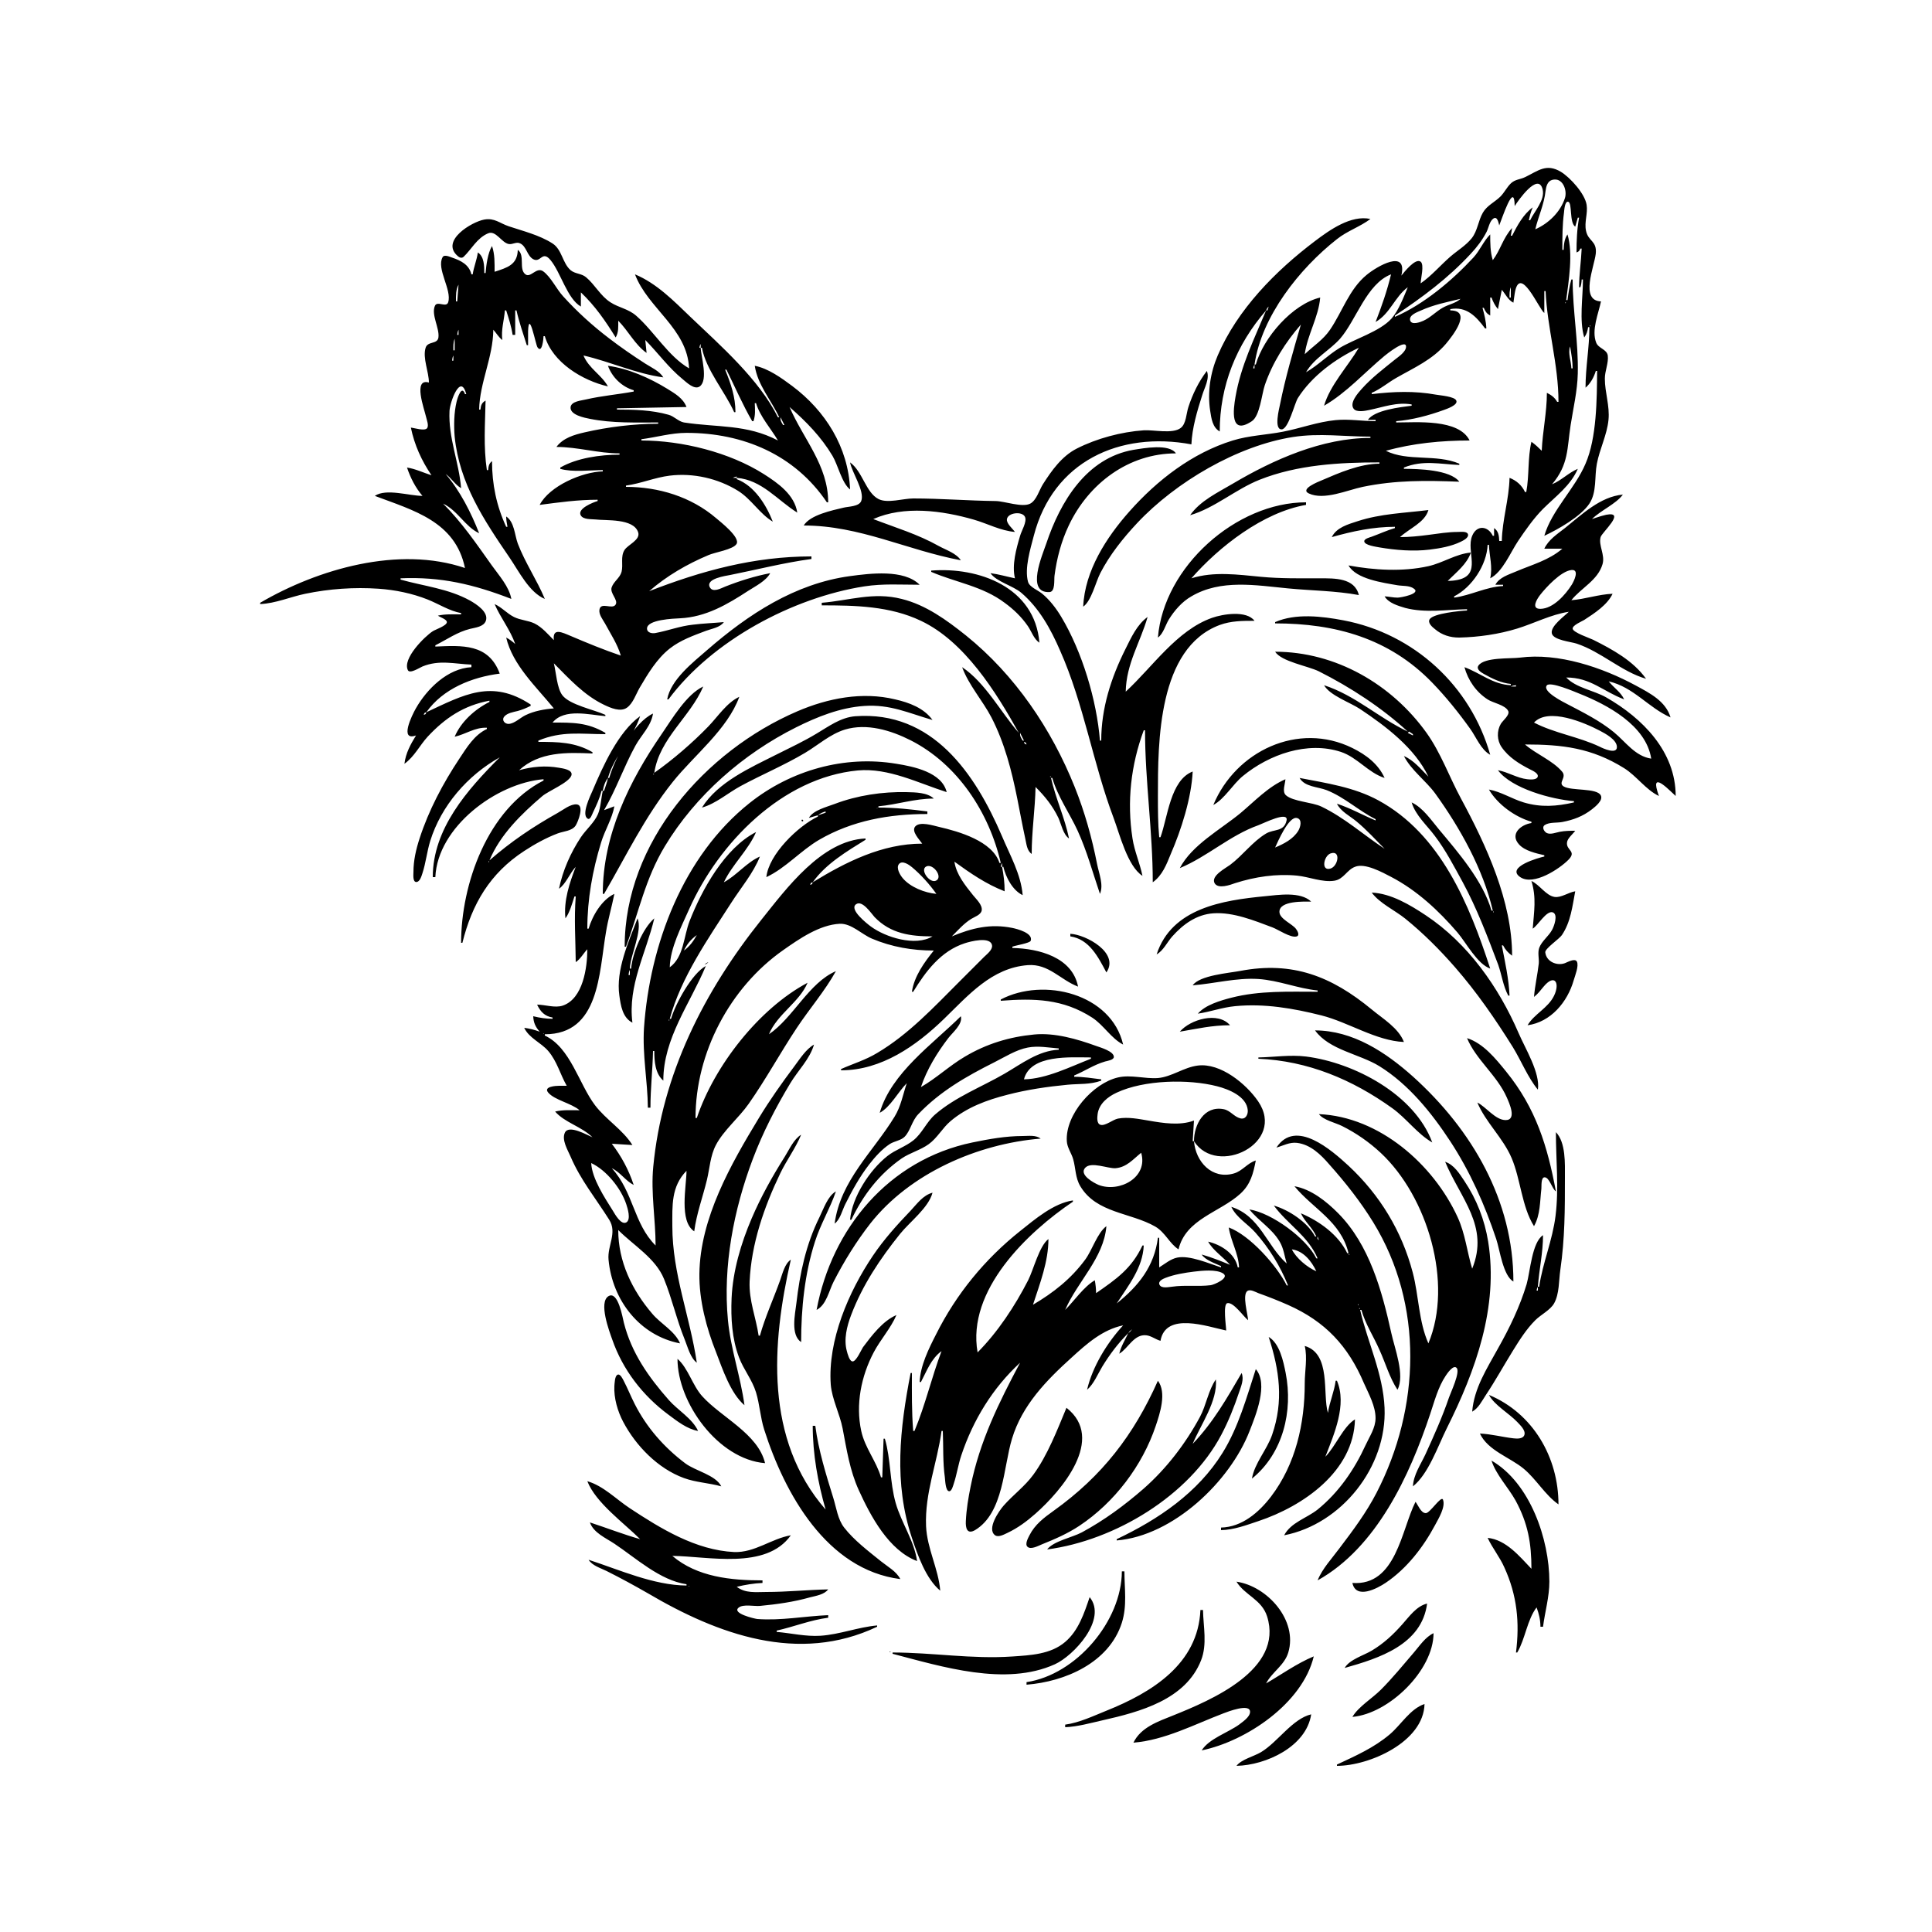 <?xml version="1.0" encoding="UTF-8"?>
<svg xmlns="http://www.w3.org/2000/svg" xmlns:xlink="http://www.w3.org/1999/xlink" width="1500pt" height="1500pt" viewBox="0 0 1500 1500" version="1.1">
<g id="surface1">
<path style=" stroke:none;fill-rule:nonzero;fill:rgb(0%,0%,0%);fill-opacity:1;" d="M 1103 220 C 1103 216.551 1106 205.52 1102.973 203.16 C 1098.848 200.102 1090 211.547 1088 214 C 1093 192.82 1069 206.801 1061 213.465 C 1047.469 224.613 1042.176 242 1032.641 256 C 1027.387 263.773 1019.672 268.621 1013 275 C 1015 260 1023.762 246.16 1025 231 C 1003.363 236.141 981 262.055 975 283 L 974 283 C 979.535 245.383 1009 208.469 1038 185.664 C 1046 179.262 1055.992 176.059 1064 170 C 1048.898 166.727 1032.281 178.602 1021 187.129 C 990.387 210.273 960.73 240.207 945.426 276 C 939.711 289.367 937.336 304.562 939.59 319 C 940.516 325 941.395 331.816 947 335 C 947 299.566 959.871 267.559 983 241 C 973.691 263.359 963.449 283.812 959.25 308 C 957.5 318.086 954.762 338.441 971.855 327.062 C 978.184 323 979.598 306.035 982 299 C 987.941 281.637 997.992 265.785 1010 252 C 1004 272.629 998 293 993.801 314 C 993.172 317.152 988.914 333.363 995 333.363 C 1000.387 333.363 1004.988 313.285 1007.695 309 C 1018.484 292 1036.832 278.492 1055 270 C 1046.52 284.375 1032.656 299 1028 315 C 1045.348 305.02 1059.633 289 1075 276.25 C 1076.418 275.078 1091.762 262.785 1091.652 269.191 C 1091.586 273.207 1085.746 277 1083 279.195 C 1074 286.469 1064.887 293.348 1057.176 302 C 1054.387 305.125 1047.477 312.785 1051 317.398 C 1053.289 320.328 1059.961 319 1063 318.336 C 1074.227 316.035 1084.414 312 1096 314 L 1096 315 C 1087.203 316.137 1067.262 318.316 1062 326 L 1068 326 L 1068 327 C 1057.66 327 1047.395 325.164 1037 326.172 C 1023 327.52 1009.711 332.551 996 335.195 C 983 337.695 969.648 338.109 957 342.027 C 925.621 351.738 898.48 372.734 876.949 397 C 859 417.168 842.191 443.223 841 471 C 847.309 466.684 850.668 452 854.258 445 C 861.656 430.664 872 417.738 883 406 C 912.723 374.344 960.699 346 1004 339.273 C 1024.418 336.121 1043.605 339 1064 339 L 1064 340 C 1026.523 340 988.699 356.816 957 375.602 C 945.379 382.488 931.98 388.68 924 400 C 943 394.488 959.395 379.832 978 372.449 C 1007.285 360.832 1039.883 359 1071 359 L 1071 360 C 1055.652 360.129 1039.934 367 1026 373 C 1023.613 374 1008.965 379.719 1016.168 383.105 C 1028 388.707 1046.23 380.441 1058 378.004 C 1083.523 372.719 1107.246 373 1133 374 C 1125.938 364.594 1100.797 364 1090 364 L 1090 363 C 1104.832 357 1117.691 360.344 1133 361 L 1133 360 C 1115 352.305 1092.898 358.48 1076 350 C 1096.93 344.117 1119.344 342 1141 342 C 1132.625 325 1099.641 328 1084 328 L 1084 327 C 1096.344 326.023 1109.387 322.539 1121 318.305 C 1123.191 317.504 1132.234 314.453 1130.652 311 C 1129.316 307.777 1118 307 1115 306.426 C 1097.992 303.352 1082 304 1065 306 L 1065 305 C 1071.715 302.16 1077.637 297.066 1084 293.426 C 1097.727 285.574 1112 279.383 1122.562 267 C 1128.371 260.109 1143 241.059 1126 241 L 1126 240 C 1138.516 237.684 1145.969 245.516 1153 255 L 1154 255 C 1153.766 249.527 1152.48 244.262 1151 239 L 1152 239 C 1153.281 242 1154.277 243.465 1157 245 L 1157 231 L 1158 231 C 1159.211 234.328 1160.727 237.281 1163 240 L 1166 225 C 1168.91 228.434 1170.941 233 1175 235 C 1175.297 232.66 1175.641 230.328 1176 228 C 1179.777 204 1195 240.375 1199 243 L 1199 226 L 1200 226 C 1201.254 254.75 1210 282.766 1210 312 L 1209 312 C 1207 308.527 1204.504 306.75 1201 305 C 1201 320.148 1197.648 335 1197 350 C 1194.438 347.453 1191.953 345.074 1189 343 C 1186 355.461 1187.387 369.199 1185 382 L 1184 382 C 1181.562 376.773 1177.363 373.078 1172 371 C 1171.66 387.445 1166.34 403.609 1166 420 L 1164 420 C 1163.816 416 1163.473 412.379 1160 410 L 1160 416 L 1159 416 C 1155.301 408.262 1146.57 407.332 1143 416.004 C 1138 428.062 1150.812 446.07 1132 450.18 C 1129.336 450.762 1126.715 451 1124 451 C 1130.676 444.324 1138.809 438.133 1142 429 C 1130.441 430.008 1120.27 437.055 1109 439.574 C 1089 444.031 1066.934 442.703 1047 439 C 1052.824 449.621 1074 452.461 1085 454.387 C 1088.945 455.078 1094.285 454.434 1097.703 457 C 1103.523 461 1087.398 464.031 1085 464 C 1081.648 464 1078.355 463.145 1075 463 C 1078 468.176 1085.359 470.312 1091 472 C 1106.684 476.09 1123 473.328 1139 473 L 1139 474 C 1133.652 474.234 1113 476.207 1110 480.738 C 1108.215 483.586 1112 486.805 1114 488.379 C 1119.367 493 1125.988 495.082 1133 495 C 1148 494.656 1163.559 492.445 1178 488 C 1191 484 1204.391 477.012 1218 475 C 1214.555 478.445 1203.578 486.195 1204.832 491.773 C 1206 497 1219.738 498.266 1224 499.672 C 1243.242 506.012 1258.922 521.492 1278 527 C 1268 513 1252 504.277 1237 496.754 C 1234.504 495.504 1221 491 1221 488 C 1221 485.398 1228 482.508 1230 481.305 C 1237.859 476.188 1247.945 469.691 1252 461 C 1241 461.465 1230.77 465.145 1220 466 C 1227.625 456.426 1240.598 450.52 1244.211 438 C 1246.312 430.719 1240.914 423.477 1242.707 417 C 1243.738 413.27 1262.887 396.637 1247 399.672 C 1245.648 400 1244.316 400.328 1243 400.723 C 1240.648 401.422 1238.332 402.242 1236 403 C 1242.777 396.277 1254.672 391.277 1260 384 C 1242.469 385.531 1228 399.59 1215 410 C 1209 414.695 1202.27 419 1199 426 L 1213 426 C 1202.594 435 1189.332 438.441 1177 443.719 C 1171.262 446.176 1164 448.277 1161 454 L 1167 454 L 1167 455 C 1153.953 455.57 1141.898 462.262 1129 464 L 1129 463 C 1142.824 456 1154.32 438.605 1155 423 L 1156 423 C 1156.383 432 1159 440.078 1157 449 C 1166.672 444.059 1172.738 428.801 1178.672 420 C 1184.484 411.371 1190.711 402.473 1198 395.09 C 1207.852 385.324 1219.363 377.062 1225 364 C 1217.82 367.035 1212.234 373 1205 376 C 1218 360.625 1216.598 348.238 1219.438 330 C 1221.535 316.547 1224.656 303.699 1224.984 290 C 1225.57 265.688 1221 241.328 1221 217 L 1220 217 C 1218.496 222.047 1217.707 227.758 1217 233 L 1216 233 C 1217.941 217.633 1221.461 197.086 1217 182 C 1214.559 185.512 1214.184 189.781 1214 194 L 1213 194 C 1213 184.348 1213 174.586 1214.285 165 C 1214.461 163.547 1214.84 156 1217.547 156.633 C 1220.859 157.547 1218.297 172.719 1223 176 L 1225 169 L 1226 169 C 1224.348 178 1224 187 1224 196 C 1226 195.102 1226 195.125 1227 193 L 1228 193 C 1227.566 203.059 1226 213 1226 223 L 1227 223 C 1227.645 221 1227.906 219.203 1228 217 L 1229 217 C 1229 231 1226 248.684 1230 262 C 1231.875 259.484 1232.535 257.098 1233 254 L 1234 254 C 1233.996 269.719 1231 285.238 1231 301 C 1234.91 297.648 1237.449 293 1239 288 L 1240 288 C 1239.82 309.766 1239.734 340 1231 360 C 1222.859 379.301 1204.734 396.125 1199 416 C 1209.742 411 1227.34 401 1234 391 C 1239.902 382.098 1237.844 370 1239.809 360 C 1242 348.5 1247.656 337.73 1248.828 326 C 1249.914 315.145 1246 304.762 1246 294 C 1245.945 288.145 1249 281.746 1248.277 276.043 C 1247.516 271.078 1241 270.574 1239.266 266 C 1235.484 256.324 1241 243.566 1243 234 C 1226.449 233.465 1237.809 207.074 1238.949 197 C 1240 186.715 1233 187.598 1231.344 179 C 1229.969 172.344 1232.895 165.695 1231.852 159.039 C 1230.488 150.34 1219.238 138 1212 133.48 C 1200.523 126.555 1194.273 132.637 1184 137.559 C 1180.277 139.344 1176.363 139.266 1173.184 142.227 C 1169.895 145.293 1168 149.559 1164.816 152.699 C 1160.371 157.027 1154.609 159.484 1151.363 165.004 C 1147.621 171.367 1147.273 179.105 1142.609 185 C 1138 190.73 1131.469 194.531 1126 199.289 C 1118.195 206.078 1111.539 214.055 1103 220 M 1192 178 C 1194.434 167.734 1198.891 158.633 1200 148 C 1200.441 144.746 1201.457 140.754 1205 139.707 C 1213.262 137.324 1216.988 147.801 1215 153.828 C 1211.512 164.602 1202.203 173.598 1192 178 M 1188 171 L 1187 171 C 1187.719 167.527 1188.598 164.262 1190 161 C 1182.711 166.371 1178 175.113 1174 183 L 1173 183 L 1174 177 C 1167 184.602 1164.934 194.152 1159 202 C 1157 195.582 1157 188.664 1157 182 C 1151.801 187.145 1148.996 194.512 1143.91 200 C 1127.441 217.766 1105.438 236.332 1083 246 L 1083 245 C 1104.426 230.82 1124.32 216 1141.91 197 C 1146.629 192 1151 186.219 1154.191 180 C 1155.711 177 1156.469 171.816 1159.359 169.754 C 1162.566 167.465 1163.465 173.043 1164 175 C 1166 170.27 1175.816 139.707 1176 160 C 1178.355 156.211 1194.254 133.203 1197.68 147.02 C 1199.734 155.309 1191.273 164.078 1188 171 M 451 238 L 451 227 C 462.199 237.727 469.945 249 478 262 C 480.387 258.016 480 253.527 480 249 C 487.738 256.758 493 267.684 502 274 L 501 264 C 510.91 274 519 285.434 530 294.383 C 532.871 296.738 539.184 303 543.297 300 C 550 295.105 544.293 276.812 544 270 L 545 270 C 548 287 562.945 304.16 570 320 L 571 320 C 571 308.129 567.465 298 563 287 L 564 287 C 570.484 300.098 576.66 314.375 584 327 L 585 327 C 586.613 322.191 586.199 318 586 313 L 587 313 C 590 323.324 598.535 332.738 604 342 C 579.699 329.219 556.902 332 531 328 C 526.59 327.152 523.414 323.168 519 322 C 506 318.32 492.227 318 479 318 L 479 317 L 533 316 C 530.305 309.062 524 305.559 518 301.812 C 504.281 293.406 488 286.164 472 284 C 475.305 293 482.84 300.305 492 303 L 492 304 C 479.684 306.285 467.285 307.289 455 310.117 C 451.586 311 443.547 311.465 443 316.094 C 442.367 322.176 453.836 324.363 458 325.191 C 475.383 328.652 493.371 328 511 328 L 511 329 C 492.34 329 472.215 331.477 454 335.652 C 445.746 337.543 437.246 340 432 347 C 448.473 347.012 464.613 352 481 352 L 481 353 C 466 353.039 448 355.527 435 363 L 435 364 C 444.348 366.762 458 365 468 365 L 468 366 C 451.973 366.34 426.598 377.363 419 392 C 434.305 390 448.465 388 464 388 L 464 389 C 460.551 390 447.656 395 451 400.297 C 453 403.422 458.875 403 462 403.285 C 470.785 404.363 491.473 402.32 495.395 413.043 C 497.637 419.168 487.527 422.777 484.859 427.039 C 481.602 432.242 484 438.43 482.566 444 C 481.262 448.77 476.48 451.41 474.902 456 C 473.309 460.637 480.191 465.781 477.977 469.395 C 475.434 473.547 466.57 467.043 465.422 473.227 C 464.734 477 468 481 469.691 484 C 473.996 492 479.488 500.277 482 509 C 468.852 504.551 455.77 499.168 443 493.719 C 436.441 491 428.848 487.066 430 497 C 425.434 492.434 420.93 487 415 484.051 C 409.926 481.633 404 481.539 399 479 C 393.566 476.266 389.562 471.48 384 469 C 388.621 479.723 396.203 489 400 500 C 397.734 498 395.703 496.387 393 495 C 398 516.375 416.629 533.527 430 550 C 422.594 550.586 414.707 552 408 555.273 C 404 557.191 399.441 561.805 395 562.031 C 391.93 562.191 389.293 559.145 391.465 556.418 C 393.738 553.566 398.699 552.809 402 552 C 405.504 551 408.773 549.699 412 548 L 412 547 C 381.738 527.043 360.207 539.348 331 553 C 343.91 534.672 366.496 525.73 388 523 C 379.402 499.52 358.562 501.117 338 502 L 338 501 C 347 496.512 354.953 490.727 365 488.238 C 369.168 487.207 375.52 486.668 377.215 482 C 379.582 475.223 369.734 469 365 466.312 C 348.184 457 329.191 455.113 311 450 L 311 449 C 342.32 447.656 367.801 453.676 397 465 C 395.27 455.418 387.387 446.762 381.859 439 C 369.852 422.141 358.715 405.715 344 391 C 355.363 396.375 361.207 409 372 414 C 365.738 398 357.27 381.223 346 368 C 350.469 371.215 353.266 376.262 358 379 C 356.32 358.43 348 340.117 349 319 C 349.344 312.148 357.613 289.266 362 306 L 361 306 C 358.488 298.488 355.23 308.758 354.469 312 C 352.465 320.504 352.281 330.312 353 339 C 356.699 375.383 375.574 403.582 395.66 433 C 402.789 443.438 410.898 460 423 465 C 416.867 450.27 407.73 437 402 422 C 399.543 415.344 399.375 405.18 393 401 C 393 403.73 393.5 406.312 394 409 L 393 409 C 385.484 392.828 382 376 382 358 C 379.527 360 379.277 362 379 365 L 378 365 C 375.293 346.586 376.617 329.516 377 311 C 373.977 312.762 373.387 314.559 373 318 L 372 318 C 372.434 297 382.824 277.41 383 256 C 385.477 258.699 387 261.691 390 264 C 388.969 255.797 391.34 249.07 392 241 L 393 241 C 395 247.301 397 253.402 398 260 L 400 260 L 400 241 L 401 241 C 403 250 406.23 259.25 409 268 L 410 268 L 410 261 C 410 259.668 409.961 258.328 410 257 C 410.707 239.801 416 268 417.301 269.621 C 420.902 275 421.984 262.691 422 261 L 423 261 C 429 281.52 452.367 295.5 472 300 C 467 291 457.277 286.199 453 276 C 473.77 280.805 493.754 290.141 515 293 C 511.969 288.004 505.816 285.41 501 282.309 C 491.453 276.16 482 269.672 473 262.766 C 460.18 253 448 242 437.172 230 C 432 224.387 427.703 215 421.676 210.617 C 416.527 207 412 216 408 213.027 C 402.484 209 407.918 198.18 402 194 C 401.75 205.637 393.746 207.828 384 211 C 384 204.152 384.223 197.562 382 191 C 378.715 196.473 377.52 205.641 377 212 L 376 212 C 375.953 206.508 375.977 199.301 371 196 C 370.215 201.82 367.855 207.215 367 213 L 366 213 C 364.211 205.496 357.867 202.312 351 200.004 C 349.246 199.414 344.934 197.328 343.645 199.645 C 338.617 208.656 351 225 347.969 234.668 C 346.566 239.176 339.496 233.324 337.691 237.406 C 334.609 244.387 341.355 254.68 340.395 262 C 339.66 267.488 332 264.703 330.434 270.059 C 328 278.004 332.996 288.672 333 297 C 320.441 293.383 329.32 317.191 330.883 324 C 331.371 326.145 333 330.242 331.684 332.309 C 329.973 335 321.648 332.211 319 332 C 321.805 345.586 327.258 357.512 335 369 C 328.691 367 322.594 364 316 363 C 318.742 371.105 322.438 378.453 328 385 C 317.781 385 299.766 379.012 291 385 C 320.906 396.281 353.504 404.773 361 441 C 309.535 423.578 247 441.723 202 468 L 202 469 C 213.98 468.484 225.344 463.422 237 461.004 C 255.629 457.141 274.98 455.785 294 457.09 C 306.887 458 319.984 460.684 332 465.449 C 340.484 468.816 348.992 474.395 358 476 L 358 477 C 352.281 477.016 345.469 476.613 340 478 C 341.543 479.156 346.945 480.828 346.945 483.004 C 346.941 485.828 338 488.754 336 490.09 C 329.875 494.02 312.188 511.363 316.695 520.352 C 318.227 523.402 326 518.25 328 517.453 C 341 512.141 352.531 515.422 366 516 L 366 518 C 347.496 519 331.535 534.824 322.871 550 C 319.809 555.371 309.863 575.688 323 571 C 318.703 578.02 315 584.746 314 593 C 321.641 587.574 325.789 578.797 332 572 C 345.785 557.219 360.172 547.734 380 544 L 380 545 C 368.805 550.574 357.875 560.367 353 572 C 361.672 570.035 368.723 564.59 378 565 L 378 566 C 368.211 570.66 362.484 580.234 356.668 589 C 343.934 608.184 332.855 629.039 325.746 651 C 323 659.461 320.996 668.074 321 677 C 321 678.742 320.285 684.793 323.211 684.793 C 326 684.793 327.301 680.07 327.973 678 C 330.613 670 331.48 661.207 334 653 C 342.535 625.535 362.961 602 388 588 C 362.855 613.145 336 643.426 336 681 L 338 681 C 339.699 642.055 385.434 608 422 605 L 422 606 C 378.539 628.184 358 686.469 358 732 L 359 732 C 366.426 702 380.301 678.082 407 660.695 C 415 655.449 423.992 650.473 433 647.066 C 437.605 645.324 443.949 645.305 446.914 641 C 448.781 638.07 453.91 625.238 447.852 624.531 C 443 624 436.934 629 433 631.141 C 413.656 642 396.68 653.43 380 668 C 388.324 648.012 404.77 632 421 618.133 C 425.824 614.039 441.801 607.656 443.652 602 C 445 597.523 436.59 596.539 434 596.086 C 423.516 594.238 413.223 595.129 403 598 C 418.902 583.496 440 584.141 460 585 L 460 584 C 446.504 576.125 433.172 576 418 576 L 418 575 C 436.383 567.355 450.703 570 470 570 L 470 569 C 455.918 560.781 444.578 561 429 561 C 438.195 549.684 457.625 555.023 470 556 L 470 555 C 461.348 551 442.348 547.309 436.602 539.773 C 432.391 534.25 431.77 522 430 515 C 441.938 527 453.504 539.816 469 547.215 C 473.934 549.57 481.715 553.074 486.816 549.398 C 491.531 546 493.719 539 496.605 534 C 503 523.156 509.949 511.426 520 503.52 C 528.285 497 538.266 493.496 548 489.809 C 552.652 488.047 559 487.25 562 483 C 553.992 483.734 545.977 484 538 485 C 527.906 486.051 518.801 489.652 509 491.453 C 506.527 492 502.402 491.414 502.348 488.047 C 502.227 481 523.195 480.273 528 480.039 C 548 479.066 564.547 469.398 581 458.656 C 586.691 455 594.68 451.07 598 445 C 586 447.305 574.262 451 563 455.449 C 559.855 456.695 553.293 460.488 551 455.762 C 547.953 449.18 563.395 447.121 567 446.398 C 587.781 442.234 609 436.824 630 434 L 630 432 C 585.586 432 545 443.043 504 459 C 517.688 447.078 533.355 438.016 550 431 C 554.762 428.828 569.285 426.699 571.863 422.297 C 574.855 417.184 559.359 405.176 556 402.301 C 536.555 385.656 511.277 378 486 378 L 486 377 C 497.52 375.445 508.367 370.715 520 369.285 C 538.172 367.055 557.48 371.438 573 381.066 C 583.332 387.477 589.992 399.121 600 405 C 594.887 392 585.785 377.227 572 372 L 572 371 C 591.535 372.598 603.484 388.297 619 398 C 616.914 384.133 604 375.051 593 368.055 C 566.328 351.16 529.547 342.02 498 342 L 498 341 C 509.664 339.52 521 336.078 533 336.078 C 576.988 336.078 617 353 642 390 L 643 390 C 642.98 361.23 623.766 341 613 316 C 625.883 327.254 637.598 339.215 646.395 354 C 650.59 361.051 653.656 375.242 660 380 C 658.598 347.336 640.93 319 615 299.629 C 606.676 293.434 596.402 286 586 284 C 588.188 298.812 598.824 310.789 605 324 L 604 324 C 589.27 294.422 559.508 268.438 536 246 C 523 233.539 509.887 220.031 493 213 C 503 239.504 533.648 255.004 535 286 C 518.914 276.699 507.969 257.461 494 245.184 C 487.773 239.715 480.602 239 474 234.738 C 466.18 229.754 461.98 221.082 454.984 215.227 C 451.367 212.199 446.586 212.762 443 209.762 C 436.59 204.145 436.414 193.801 428.957 189.004 C 418.812 182.48 405.914 179.355 395 175.688 C 388 173.34 383.945 169.047 376 170.465 C 366.316 172.195 341.824 186.828 355.223 198.664 C 356.594 200 358.527 200.777 360 199.34 C 366 193.645 370.27 184.793 379 181.137 C 385 178.637 389.469 188.516 395 189.457 C 398 190 400.973 187.441 403.895 189 C 408.809 191.289 409.191 198.629 414 201.246 C 419.953 204.395 420.859 194 427.484 202.008 C 435.367 211.566 440.453 232.059 451 238 M 1080 213 C 1077 225.602 1072.668 238 1068 250 C 1079.363 243.434 1082.902 230.453 1093 223 C 1089.863 230.527 1085.781 241.297 1080.336 247.363 C 1071.316 257.406 1051.621 263.145 1040 270.203 C 1030.824 275.777 1023.301 283.699 1014 289 C 1020.395 278 1032 272.332 1040.41 263 C 1053 248.523 1061 220.344 1080 213 M 1103 220 L 1102 221 L 1103 220 M 356 221 L 355 234 L 354 234 C 354 229.492 353.844 225.059 356 221 M 1173 223 L 1173 231 L 1172 231 C 1172 228.164 1171.902 225.613 1173 223 M 1134 232 C 1130 235.598 1124.598 236.301 1120 239 C 1114.746 242 1110.59 246.59 1105 249.094 C 1102.727 250.113 1095.891 252.688 1094.832 248.723 C 1093.738 244.633 1100.332 242.348 1103 241.145 C 1113.199 236.535 1123.238 234.594 1134 232 M 1215.668 234.668 C 1215.723 234.723 1215.777 235.777 1215.332 235.332 C 1215.277 235.277 1215.223 234.223 1215.668 234.668 M 986 236 L 985 237 L 986 236 M 985 238 L 984 241 L 983 241 C 983.684 239.422 983.805 239.223 985 238 M 1126 241 L 1125 242 L 1126 241 M 1011 251 L 1010 252 L 1011 251 M 1234.668 252.668 C 1234.723 252.723 1234.777 253.777 1234.332 253.332 C 1234.277 253.277 1234.223 252.223 1234.668 252.668 M 356 256 L 356 260 L 355 260 C 355.176 258.316 355.316 257.508 356 256 M 353 263 L 353 272 L 352 272 C 352 269 351.785 266 353 263 M 501 263 L 500 264 L 501 263 M 544 267 L 544 270 L 543 270 C 543.25 268.547 543.316 268.246 544 267 M 1056 269 L 1055 270 L 1056 269 M 1219 269 C 1220 274.621 1220.953 280.273 1221 286 L 1220 286 C 1219.891 280.645 1217.199 274.023 1219 269 M 453 275 L 452 276 L 453 275 M 352 276 L 352 280 L 351 280 C 351.176 278.316 351.316 277.508 352 276 M 974 283 L 974 286 L 973 286 C 973.25 284.551 973.316 284.246 974 283 M 563 286 L 562 287 L 563 286 M 937 288 C 930.566 296.43 925.949 306 922.672 316 C 921 321 921 329 916.723 332.258 C 910.461 337.125 895.586 333.57 888 334.09 C 870.629 335.277 851.535 340.371 836 348.273 C 824.438 354.156 816.504 365.293 809.695 376 C 806.871 380.445 804.773 388.387 799.895 391 C 793.633 394.258 780 389.09 773 389.004 C 751.652 388.75 730.242 387 709 387 C 701.238 387 689 391.055 682 387.426 C 672.195 382.336 669.664 366 660 359 C 661.328 366.723 671.578 381.324 668.648 389 C 666.902 393.34 658.918 393.188 655 394.129 C 646 396.277 629 399.773 624 408 C 667.59 408 704 427.113 746 435 C 742.527 429.59 734.508 427 729 424 C 712.574 414.758 695.371 409.699 678 403 C 702 392.355 731.535 396.418 756 403.426 C 766.652 406.48 776.82 412.086 788 413 C 786.195 410.426 781.316 406.516 781.77 403.109 C 782.461 398 793.609 396.688 795.785 401.277 C 797.555 405.008 793 412.281 792 416 C 789 426.133 785.508 438.539 788 449 C 781.652 447.691 775.441 445.832 769 445 C 773.508 451.605 786.516 454.75 793 460.301 C 806.918 472.211 815.84 488.477 823 505 C 841.539 546.656 848.543 592.488 864.574 635 C 869.281 647.477 875.371 672.535 887 680 C 885 670.141 880.809 661 879.273 651 C 874.836 622.312 878 594.07 888 567 L 889 567 C 889 606.438 895 645.551 895 685 C 902.484 679.613 905.648 671.223 909 663 C 917.184 644.141 925 619.574 926 599 C 908.656 605.68 906.652 634.445 901 650 L 900 650 C 899 639.301 899 628.758 899 618 C 899 576.09 898.965 503.16 947 485.23 C 955.84 482 964.723 482 974 482 C 967.77 473.707 949.34 476.746 941 479.699 C 913.57 489.406 894.699 518 874 537 C 874.449 515.191 885.219 499.066 891 479 C 882.695 485 878.219 495.066 873.754 504 C 862.574 526.355 855 550 855 575 L 854 575 C 851.504 543.66 840.184 506 824 479 C 820 472.332 815 465.738 808.984 460.809 C 805.949 458.316 799.293 455.773 798.18 451.785 C 795.258 441.344 800 426.133 802.629 416 C 817.52 358.168 869.434 334.648 925 345 C 925.547 332.242 929.477 319.105 933.344 307 C 935 301.316 939.395 294 937 288 M 1065 306 L 1064 307 L 1065 306 M 613 315 L 612 316 L 613 315 M 606 324 L 609 330 L 608 330 C 606.68 327.82 605.75 326.492 606 324 M 610 331 L 609 332 L 610 331 M 913 352 C 907.707 344.273 888 348 880 349.25 C 843.504 355.602 823.215 389.477 812.332 422 C 809.383 430.824 796.234 460.703 814.852 459.68 C 819.406 459.43 818.289 450.297 818.719 447 C 820.465 433.551 823.953 420.309 829.781 408 C 845.273 375.27 876.332 352 913 352 M 346 367 L 345 368 L 346 367 M 572 370 L 572 371 L 569 371 C 570.246 370.316 570.547 370.25 572 370 M 466 387 L 465 388 L 466 387 M 344 390 L 343 391 L 344 390 M 899 495 C 903.234 492 904.758 485.445 907.465 481 C 911.812 474 917.734 467.121 925 463 C 947.84 449.539 975 454.418 1000 456.828 C 1018.234 458.594 1036.953 458.648 1055 462 C 1051.801 448.578 1036 449 1025 449 C 1009.676 449 994.25 449.281 979 447.828 C 961.227 446.141 942.344 443.492 925 449 C 946.488 424.402 980.711 397.73 1014 392 L 1014 390 C 959.812 390.008 903.5 440 899 495 M 1034 417 C 1050 412.469 1066.238 409 1083 409 L 1083 410 C 1076.895 411.746 1070.988 414.527 1065 416.691 C 1063.617 417.191 1059.207 418.227 1059.207 420.223 C 1059.207 423.383 1068.809 424.531 1071 425 C 1083.582 427.133 1097.238 428.281 1110 426.715 C 1118 425.73 1126.68 424.215 1134 420.672 C 1135.84 419.781 1140.824 417.41 1139.652 414.59 C 1138.711 412.312 1133.879 413 1132 413 C 1124.32 413 1116.609 414.289 1109 415.281 C 1101.609 416.242 1094.461 417 1087 417 C 1093.945 410.371 1106.262 405.758 1109 396 C 1090.285 398.363 1072.219 398.73 1054 404.672 C 1046.594 407.086 1037.652 409.527 1034 417 M 1161 416 L 1160 417 L 1161 416 M 723 443 L 723 444 C 742.176 452.254 762.746 455.035 780 468 C 786.996 473.109 792.965 478.812 797.961 486 C 800.891 490.219 802.664 496.16 807 499 C 803.465 455.754 759.836 440.094 723 443 M 1219.941 442.578 C 1226.773 441.781 1221.828 451.559 1220.289 454 C 1215.48 461.633 1205.961 472.57 1196 472.707 C 1188.457 472.809 1193.25 465.156 1195.68 462 C 1200.34 456 1211.891 443.516 1219.941 442.578 M 518 543 L 519 543 C 552.777 497.438 615.391 464 671 455.273 C 685.652 453.012 699.355 454 714 454 C 701.914 441.797 675.395 445.211 660 447.281 C 617.246 453.043 580.875 477 549 504.719 C 537.938 514.344 520.727 527.719 518 543 M 789 449 L 788 450 L 789 449 M 796 452 L 795 453 L 796 452 M 504 459 L 503 460 L 504 459 M 638 468 L 638 470 C 664 470 690.992 470.523 715 482 C 748.867 498 773.355 537.309 791 569 C 776.914 552.824 764.992 530 747 518 C 752 531.793 762.977 544 769.742 557 C 779.934 576.758 785.461 598.312 789.801 620 C 791.867 630.336 793.758 640.727 796 651 C 797 655.285 797.203 660.352 801 663 C 801 645.574 803.641 628.371 804 611 C 811.379 618.379 817.176 625.57 821.742 635 C 824 640 825.359 647.824 830 651 C 826.68 635 819.656 620 816 604 L 817 604 C 821 618.16 830.539 631.566 836.691 645 C 843.996 661 848.367 677.5 854 694 C 857 687 853.215 678.188 851.805 671 C 847.77 650.426 842.195 630.488 834.398 611 C 816.363 566 788 524 750 493.398 C 735 481.441 718.875 469.637 700 465 C 678 459.395 659.559 466.238 638 468 M 1128 464 L 1127 465 L 1128 464 M 1220 466 L 1219 467 L 1220 466 M 1219 474 L 1218 475 L 1219 474 M 990 483 L 990 484 C 1036.574 484 1078.527 495.453 1111.961 530.004 C 1122.723 541.125 1132.578 553.414 1141.574 566 C 1146.172 572.434 1149.875 582.16 1157 586 C 1141.828 532.539 1097.934 492 1043 481.609 C 1026.324 478.465 1005.953 476 990 483 M 431 497 L 430 498 L 431 497 M 401 500 L 400 501 L 401 500 M 338 502 L 337 503 L 338 502 M 990 506 C 995 513.738 1015.426 517 1024 521.246 C 1048.449 533.551 1072.848 549.441 1093 568 C 1070.27 557.246 1052.469 540 1028 532 C 1032.57 540.051 1048.223 545.332 1056 550.516 C 1075.902 563.785 1098.508 580.824 1109 603 C 1103.223 597.223 1097.648 590.238 1090 587 C 1095.773 598.188 1106.914 606 1114.254 616 C 1133.445 642.547 1151.555 674.82 1159 707 L 1158 707 C 1151.363 684 1132.32 662.027 1117.246 644 C 1111.18 636.746 1104.73 627.07 1096 623 C 1098.98 633.055 1107.93 640.801 1114 649 C 1122.449 660.094 1129 672.812 1135.691 685 C 1146.695 705.348 1155 727.348 1163.188 749 C 1166 757 1167 765.492 1171 773 L 1172 773 C 1171.445 760.062 1168.465 746.699 1166 734 L 1167 734 C 1168.797 737.453 1170.844 739.727 1174 742 C 1173.973 699.59 1154 656.523 1134.309 620 C 1125.262 603.309 1118.648 584.457 1107.57 569 C 1080.445 531.145 1036.934 506 990 506 M 483 509 L 482 510 L 483 509 M 1173 531 L 1173 532 C 1159 531.395 1149.406 522.543 1137 518 C 1139.77 528.129 1146 537.242 1155 543.035 C 1159 545.715 1168.695 547.309 1170.965 552 C 1172.492 555.039 1166.652 559.547 1165.227 562 C 1162 567.5 1162.215 574.77 1165.805 580 C 1171.242 588 1179.613 593.102 1188 597.379 C 1189.727 598.258 1194.988 600.516 1193.793 603.277 C 1192.758 605.672 1187.844 605.211 1185.828 605 C 1177.715 604.105 1170.887 599.402 1163 598 C 1173.625 612.309 1204.855 620.637 1222 622 L 1222 623 C 1208.594 626.066 1196.418 627 1183 623 C 1173.887 620.258 1165.324 614.656 1156 613 C 1162.641 624.492 1176.262 634.332 1189 638 L 1189 639 C 1180.836 640.23 1171.941 647.492 1179.418 655.672 C 1183.973 660.652 1192.656 662.531 1199 664 L 1199 665 C 1195 665.82 1168.715 673.176 1180.32 681 C 1190.691 688 1210.855 674.496 1217.695 667.562 C 1224.453 660.711 1215.777 660.324 1216.633 654 C 1217 650.785 1221.188 647.578 1223 645 C 1218.938 645 1215 645.039 1211 645.805 C 1208 646.363 1204 648.109 1201 646.801 C 1198.898 645.785 1196.77 642.258 1199.41 640.516 C 1202.91 638.203 1208.984 639 1213 638.195 C 1221.539 636.562 1229 633.797 1235.996 628.332 C 1238.48 626.352 1244.887 621.398 1242.84 617.516 C 1239.719 611.598 1220 614.199 1214 610.574 C 1209.293 607.66 1216.754 603.699 1212.809 599.086 C 1205.359 590.379 1192.711 585.586 1184 578 C 1212.836 578 1235.719 580.645 1261 596.426 C 1270.629 602.438 1277.93 613.305 1288 618 C 1287.562 616.656 1287 615.312 1286.668 614 C 1282 598.195 1297.621 615.137 1301 618 C 1300.977 583.43 1275.289 557.617 1247 541.426 C 1237.465 536 1223.598 534.066 1216 526 C 1234.961 526 1244.359 536.691 1261 543 C 1258.301 537.207 1252.926 534 1249 529 C 1268.383 533.484 1279.73 549.414 1297 557 C 1293.273 544.34 1280.832 538.121 1270 532.23 C 1244 518.156 1209.914 506.648 1180 510.574 C 1172.77 511.523 1152.59 510.105 1147.891 516.699 C 1145.836 519.578 1149.953 522.035 1152 523.203 C 1158.352 526.824 1165.664 530.355 1173 531 M 1249 528 L 1248 529 L 1249 528 M 1282 589 C 1269.477 587.117 1262.18 576 1253 568.465 C 1242.18 559.59 1229.328 553.211 1217 546.746 C 1214.219 545.285 1197 536.824 1201 532.066 C 1203.871 529 1222.477 537.051 1226 538.449 C 1247.875 547.129 1278 563.102 1282 589 M 1177 532 L 1177 533 L 1173 533 C 1174.508 532.316 1175.316 532.176 1177 532 M 468 694 L 469 694 C 486.391 664.09 500.52 634.352 522.398 607 C 538.965 586.293 564.742 566.426 574 541 C 564.242 545.551 557.312 556.398 549.961 564 C 537.645 576.723 522.465 589.82 508 600 C 511.945 573.273 536 556.574 546 533 C 533 539.02 521.586 558.477 513.66 570 C 488.348 606.797 468 648.484 468 694 M 485 735 L 486 735 C 496 708.145 501 682.156 516.203 657 C 540 617.578 576.918 585.297 618 564.754 C 634.57 556.469 652.305 549.371 671 548.09 C 691.176 546.707 705.371 553.633 724 559 C 717.277 549.66 705.824 545.453 695 543 C 669.484 536.828 642.781 542.051 619 552.281 C 547.402 583.086 485 654.059 485 735 M 331 553 C 330.453 554.637 330.637 554.453 329 555 C 329.547 553.363 329.363 553.547 331 553 M 473 604 L 472 604 C 477 586.348 491.598 573 497 556 C 479.949 568.266 468 595.125 460 614 C 458.5 617.504 450.91 632.707 456.379 635.652 C 458.324 636.703 459.797 632.078 460.309 631 C 462.922 625.461 465.582 620 467 614 L 468 614 C 466.73 619.531 466.414 627 464.281 632 C 461.547 638.535 454.988 644.051 451 650 C 443 662.094 436.938 675.805 434 690 C 439.297 686.391 442.352 678 447 673 C 442.168 685.527 437.504 699.391 439 713 C 442.406 708.43 444.18 701.43 446 696 L 447 696 C 445.645 713.152 446.859 730 447 747 C 450.656 744.617 452.961 740.203 456 737 C 455.992 751.102 452.73 775.309 437 780.723 C 430.93 782.812 423.328 780.016 417 780 C 419.621 785.496 422.887 789 429 790 L 429 791 C 423.891 791 418.961 790.223 414 789 C 414.234 794.051 415.691 797.184 419 801 C 415 799.547 411.18 798.539 407 798 C 410.773 806.027 420 809.41 425.676 816.016 C 432.477 824 434.922 834.078 440 843 L 433.996 843 C 431.672 843.012 421.598 843.566 425.66 848.312 C 430.672 854.16 443.52 856.477 450 862 C 443.652 862 437.207 861.523 431 863 C 438.27 871.48 451.598 874.668 460 883 C 455.91 881.301 441.707 873 438.602 879.316 C 435.867 885 440.867 893.023 443 898 C 450.664 916 462.719 930.668 472.98 947 C 479.41 957.23 471.457 967.09 472.465 978 C 475.371 1009.492 496.668 1037 528 1043 C 523.891 1033.324 513 1027.82 506.43 1020 C 490.664 1001.625 480 979.43 480 955 C 491.949 967 508.949 976.812 515.547 993 C 521.77 1008.273 525.348 1024.633 531.602 1040 C 533.875 1045.582 536 1054.367 541 1058 C 535.715 1022.078 522 989.023 522 952 C 522 936 521 921.281 533 909 C 533 920.824 527 948.176 539 956 C 540.77 942.293 545.648 929.375 548.871 916 C 551 907.059 551.48 897.277 555.824 889 C 561.855 877.508 573.723 867.816 581.281 857 C 594.625 838 605.797 817.398 618.668 798 C 628.465 783.234 640.379 769.484 649 754 C 628 763 615.953 790.066 597 803 C 603.629 787.16 620.523 778.301 627 763 C 589.199 783.125 554.59 827.492 541 868 L 540 868 C 540 817.387 566.652 766.797 608 737.723 C 620.434 729 636.195 718 652 717.215 C 661 716.828 669 725.414 677 728.77 C 692.289 735.254 708.496 738 725 738 C 717.477 747.336 709.797 758 708 770 L 709 770 C 718.781 754.078 730.449 738.41 749 732.359 C 753 731.016 769.238 726.648 770.23 734.109 C 770.684 737.523 766 741 764 743 L 745 762 C 725 782 705.422 803.098 681 817.547 C 672 823 662.418 825.824 653 830 L 653 831 C 684.355 831 711.336 812 732.996 791 C 751.852 772.719 769.945 751.449 798 749.324 C 814.176 748.098 823.277 760.801 837 766 C 832.57 743.23 806.684 736.426 786 736 L 786 735 C 788.406 734 799.605 732.285 800.246 730.398 C 802.281 724.43 789.684 721.203 786 720.449 C 769 717 754.648 720.492 739 727 C 743.734 722.266 748.277 717.035 754 713.469 C 756.66 711.812 761.406 710.375 762.172 707 C 763 702.598 757.812 698 755.449 695 C 749.336 687.328 742.492 679 741 669 C 753.434 678 765.637 686.43 780 692 C 780 685.43 779.25 679.441 778 673 L 779 673 C 780.945 681.184 786.176 691.273 794 695 C 792.711 678.816 784 663.688 777.852 649 C 757 600.379 723.84 551.699 664 556.09 C 652.664 557 643.379 564 634 569.551 C 624 575.574 613.426 580.539 603 585.754 C 582.715 596 557.457 607.082 545 627 C 555.773 624 565.176 615.621 575 610.309 C 591.484 601.395 608.875 594.141 625 584.547 C 635.191 578.48 644.449 570 656 566.441 C 673 561.328 691.645 567 707 574.758 C 743.449 593.285 767.906 630.691 777 670 L 776 670 C 770.582 653.035 744.531 645.57 729 642 C 724.613 641 714.297 637.562 710.648 641.602 C 707.227 645.391 714 652 716 655 C 685 655.004 656.766 669.176 631 685 C 641 670.801 657.441 661 672 652 L 672 651 C 637.859 652.488 610.449 690 591.199 714 C 546.539 769.828 514 834.102 507.172 906 C 505.238 926.312 509 946.73 509 967 C 491.863 950 491.91 925.527 475 907 C 481.738 910.207 485.594 916.758 492 920 C 488.238 908.465 482.395 897.621 475 888 L 491 889 C 483.477 877 470.48 869.328 461.898 858 C 449.484 841.609 442.883 813.27 423 804 L 423 803 C 465.449 803 465 755.613 470.434 724 C 472 714 475 704.055 477 694 C 467.184 698.578 459.926 711 457 721 L 456 721 C 456 698.102 460 676 466.723 654 C 469.57 644.645 475.297 635.559 477 626 L 469 629 C 478.344 613 484.379 595.254 493.312 579 C 497.914 570.621 505.531 563.754 507 554 C 491.977 561.062 477.434 588.492 473 604 M 1191 561 C 1202.191 549 1230.348 561.145 1242 567.262 C 1246.199 569.465 1255.363 574.254 1255.363 580 C 1255.363 586.031 1244.395 581 1242 579.742 C 1225.746 572 1206.637 569.199 1191 561 M 1094 568 L 1097 570 L 1097 571 L 1093 569 L 1094 568 M 792 569 L 795 575 L 794 575 C 792.68 572.82 791.75 571.492 792 569 M 324 570 L 323 571 L 324 570 M 942 625 C 950.848 620.262 957 609 965 602.465 C 985.355 585.773 1015 575.227 1041 583.75 C 1053.852 588 1062.34 600 1075 604 C 1070 593 1060.578 586 1050 580.758 C 1007.883 560.008 959.422 583.152 942 625 M 797 578 C 795.363 577.453 795.547 577.637 795 576 C 796.637 576.547 796.453 576.363 797 578 M 798 579 L 797 580 L 798 579 M 503 860 L 505 860 C 505 845.242 506.695 830.695 507 816 L 508 816 C 508 824 508.656 833.547 515 839 C 515 806.012 535.836 779.219 548 750 C 537.223 755.773 524.348 779.406 521 791 L 520 791 C 528.82 758.75 549.805 728.773 567.691 701 C 575 689.547 585 677.77 590 665 C 579.648 669.613 572 679.582 562 685 C 568.629 671.012 581 660 587 646 C 562.75 658.379 545 690.605 535.449 715 C 530.766 726.805 531 743.055 520 751 C 520.312 736.008 529 719.531 535 706 C 557.961 654.383 607.434 603.746 666 598.172 C 689.785 596 712.984 608 735 615 C 731.336 599.582 709.344 595.125 696 593 C 655.598 586.238 613.98 598.008 582 623.449 C 530.23 664.637 504.508 733.469 500 798 C 498.66 819 502.828 839.273 503 860 M 815 599 L 814 600 L 815 599 M 507.668 600.668 C 507.723 600.723 507.777 601.777 507.332 601.332 C 507.277 601.277 507.223 600.223 507.668 600.668 M 815.668 602.668 C 815.723 602.723 815.777 603.777 815.332 603.332 C 815.277 603.277 815.223 602.223 815.668 602.668 M 1110 603 L 1109 604 L 1110 603 M 423 604 L 422 605 L 423 604 M 472 604 C 471.402 607.477 470 610.66 469 614 L 468 614 C 468.637 610.301 469.73 607.004 472 604 M 1009 604 C 1012.926 611 1023.215 610.812 1030 613.465 C 1044 619 1054.762 629.406 1068 636 L 1068 637 C 1057.871 632.781 1048.496 627.422 1038 624 C 1040.953 630.043 1047.902 633.418 1053 637.613 C 1060.992 644.191 1067.746 651.684 1075 659 C 1058.355 648 1044.188 635.059 1026 626.258 C 1018.809 622.777 1003.793 622.332 998.359 617.398 C 995.254 614.578 997.836 608.633 998 605 C 984.535 610.809 974 622.211 963 631.387 C 947.637 644.031 925.402 656 916 674 C 937.469 665.062 954.941 648.547 977 640.699 C 981 639.242 1000.543 629.316 998.883 637.02 C 996.938 646.039 989 643.547 983 647.145 C 972.359 653.488 964.895 664.152 955 671.523 C 951.598 674.055 939.957 680.008 943 685.684 C 945.742 690.504 955.238 687 959 685.656 C 974.48 680.723 990.816 678.266 1007 679.828 C 1016.297 680.73 1026.727 685.246 1036 683.785 C 1043.27 682.641 1045.668 675.379 1052 673 C 1059.73 669.793 1073.238 677.27 1080 680.785 C 1100 691.199 1117 707 1131.574 724 C 1138.449 732.07 1146.895 748.406 1157 752 C 1140.812 702.262 1118.551 647.613 1070 621.309 C 1051 611.059 1029.824 608.039 1009 604 M 628 635 L 635 633 L 635 634 C 619.773 641.234 596.816 663.281 595 681 C 609.98 674 621.645 660.414 636 652.012 C 661.926 637 690.355 632 720 632 L 720 630 C 707 628.328 695 627 682 627 L 682 626 C 696.559 624.73 710 620 725 620 C 719.984 615.242 710.66 615.18 704 615.016 C 685.266 614.555 665.547 617.523 648 624.191 C 641.758 626.566 631.469 629 628 635 M 681 627.332 C 681.773 627.332 681 627.832 680.668 627.668 L 681 627.332 M 469 629 L 468 630 L 469 629 M 643 629 L 642 630 L 643 629 M 641 630 L 641 631 L 635 633 C 636.949 631.426 638.59 630.711 641 630 M 990 658 C 992.227 653.234 1000.535 633.711 1006.867 635.086 C 1011.43 636.078 1009.578 642.344 1007.992 645 C 1004 651.516 996.758 655.188 990 658 M 622.5 636.5 C 621.871 637.129 622.871 638.129 623.5 637.5 C 624 637 623 636 622.5 636.5 M 1069 637 L 1068 638 L 1069 637 M 1033 662.621 C 1041.215 659.727 1039 672.488 1033 674.34 C 1025.383 676.633 1027.781 664.484 1033 662.621 M 379.668 668.668 C 379.723 668.723 379.777 669.777 379.332 669.332 C 379.277 669.277 379.223 668.223 379.668 668.668 M 727 694 C 718 693.215 706.664 688.77 700.789 681.699 C 698.82 679.332 695.461 673.789 698 670.781 C 700.629 667.742 705.863 671.453 708 673.227 C 714.914 679 721.84 686.676 727 694 M 778 670 L 778 673 L 777 673 C 777.25 671.547 777.316 671.246 778 670 M 448 672 L 447 673 L 448 672 M 719.32 672.648 C 724.699 670.402 732.367 681.094 726.68 683.758 C 721.723 686.078 713.82 675 719.32 672.648 M 1189 684 C 1193 697 1191 707.816 1190 721 C 1193.93 718.727 1200.668 706.652 1205.566 708.348 C 1210 710 1206.473 719.406 1205 722 C 1202.266 727 1197 730.617 1195 736 C 1193.738 740 1195 744 1194.711 748 C 1193.746 756.691 1191.688 765.27 1191 774 C 1194 771.688 1196 769 1198.465 766.004 C 1207 755.711 1211.367 763.078 1206.598 773 C 1201.895 782.785 1191.199 787.152 1186 796 C 1204 793.555 1217 778 1221.844 761 C 1222.797 757.637 1225.965 750 1224.309 746.617 C 1222.848 743.68 1216.957 747.055 1215 747.797 C 1209 750.039 1200.57 746.82 1199.742 739.391 C 1199.422 736.488 1210.602 729.02 1212.641 726 C 1219.512 715.824 1220.785 703.754 1223 692 C 1217.883 692.766 1212 697.141 1207 696.383 C 1200.277 695.383 1195.266 686.793 1189 684 M 631 685 C 630.453 686.637 630.637 686.453 629 687 C 629.547 685.363 629.363 685.547 631 685 M 1065 693 C 1071.18 701.371 1082.848 706.664 1091 713.199 C 1105 724.535 1117.809 737.355 1129.715 751 C 1146.543 770.289 1161 791.262 1174.574 813 C 1181 823.449 1186.242 836.637 1194 846 C 1196 833 1184 813.793 1179 802 C 1163.605 766.371 1139.598 732.305 1107 710.668 C 1094.797 702.566 1080 693.656 1065 693 M 898 741 C 903.273 738.039 906.168 731.484 910.176 727 C 918.59 717.578 929 710 942 709.09 C 957.531 708.027 973.754 714.723 988 720.051 C 992.387 721.691 1002 728.32 1006.637 727.066 C 1009.488 726.281 1007.207 722.52 1006.191 721.172 C 1003.191 717.195 993.422 713.477 993.348 708 C 993.223 699.164 1012.496 700 1018 700 C 1009.641 692 992.523 694.828 982 695.828 C 949.359 699 909.727 705.035 898 741 M 724 727 C 710.668 735.039 687.469 727.758 676 719.238 C 673.297 717.23 659 706.105 664.617 702.07 C 669.5 698.512 676.504 709.285 679 712 C 691.539 725 706.949 727 724 727 M 1159.668 707.668 C 1159.723 707.723 1159.777 708.777 1159.332 708.332 C 1159.277 708.277 1159.223 707.223 1159.668 707.668 M 495 713 C 488 731.246 478 753.152 480.871 773 C 481.953 780.785 483.34 790.086 491 794 C 487.336 765 501.551 740.219 508 713 C 498.934 720.77 491 740.184 490 752 L 489 752 C 489.469 741.133 498.984 722.773 495 713 M 831 725 L 831 727 C 845.816 729.23 852.676 743.141 859 755 C 869.402 739.777 843 725.555 831 725 M 541 726 C 538.355 730.746 535.438 734.809 531 738 C 533.363 733.031 536.512 729.191 541 726 M 739 727 L 738 728 L 739 727 M 457 736 L 456 737 L 457 736 M 547 749 C 548.578 748.316 548.777 748.195 550 747 C 548.422 747.684 548.223 747.805 547 749 M 926 765 C 942.805 763.676 960 759 977 760.09 C 992.91 761.18 1007.594 767.457 1023 769 L 1023 770 C 1000.375 770 978 769 956 774.629 C 947.527 776.82 935.816 780.215 930 787 C 939.77 785.562 949 782.117 959 781.172 C 981.652 779.004 1004 782.82 1026 788.375 C 1046.988 793.691 1068.316 808.055 1090 809 C 1085.762 798.062 1073.715 791 1065 783.75 C 1033.793 758 1003.555 746.109 963 753.805 C 953.973 755.516 931.418 757.234 926 765 M 489 753 L 489 757 L 488 757 C 488.176 755.316 488.316 754.508 489 753 M 777 776 L 777 777 C 802.848 775 825.238 775.41 848 790.09 C 857 796 862.641 806.141 872 811 C 862.863 771.523 810.324 758.508 777 776 M 746 789 C 724.215 810.605 691.969 833 683 864 C 691.316 859.52 697.27 847.789 704 841 C 701 850 699.449 859 694.535 867 C 677.949 894.242 652.527 916.41 648 950 C 652.234 947 653.91 939.672 656.246 935 C 661.664 924.16 667.445 913.609 674.887 904 C 679.379 898.203 684.828 892.145 691 888.109 C 694.422 886 699.617 885.422 702.438 882.488 C 706.922 877.816 708 870.133 713 865 C 729.875 847.305 750.344 835.609 772 824.754 C 780.25 820.617 788.832 815.051 798 813.312 C 806 811.789 814 813.367 822 814 L 822 815 C 806.238 815.688 793 826.023 780 833.574 C 762 844 741.812 851.602 726 865.301 C 719.242 871.156 715.973 880 708.984 885.473 C 702.863 890.312 695.176 892.66 689 897.52 C 675.32 908.281 661.547 929.281 660 947 L 661 947 C 670 928 682.539 911.668 700 899.441 C 706.547 895 714.559 893 721 888.363 C 727.734 883.516 731.676 875.797 738 870.438 C 750.637 859.742 766.18 854.039 782 850 C 797.316 846 813.262 843.668 829 842.172 C 837.836 841.328 846.496 842.184 855 839 L 855 838 C 847.941 837.105 841 836 834 836 L 834 835 C 842.219 831.59 849.285 826.66 858 824.141 C 859.625 823.672 864.793 823 864.793 820.582 C 864.793 816.176 854.195 813.215 851 812.055 C 836.25 806.695 818.848 801.66 803 803.172 C 783.617 805.016 765.785 810.445 749 820.453 C 737 827.52 726.938 837.199 715 844 C 719.645 830.266 727.449 817.492 736.234 806 C 739.668 801.512 747.633 795.152 746 789 M 916 801 C 929.504 798.703 941 796 955 796 C 945.68 785.164 924.219 791.41 916 801 M 519.668 791.668 C 519.723 791.723 519.777 792.777 519.332 792.332 C 519.277 792.277 519.223 791.223 519.668 791.668 M 1021 800 C 1031.996 815.277 1055.57 818.246 1071 827.812 C 1093.605 841.828 1111.492 864 1125.922 886 C 1141.285 909.426 1152.828 935.484 1161.668 962 C 1164.527 970.578 1166.949 990.414 1175 995 C 1175 932.211 1143 877.277 1097 835.832 C 1075.926 817 1050.414 800.082 1021 800 M 422 802.332 C 422.773 802.332 422 802.832 421.668 802.668 L 422 802.332 M 597 803 L 596 804 L 597 803 M 1139 806 C 1146 822.77 1162.383 835 1169.848 852 C 1171.602 856.02 1178 869.656 1168.98 869.637 C 1160.973 869.621 1153.84 859.406 1147 856 C 1153.504 871.461 1166.871 883.332 1173.574 899 C 1180.652 915.551 1181.453 936.828 1191 952 C 1196 943 1195.535 933 1196.715 923 C 1196.934 921.16 1196.234 914.055 1199.215 914.055 C 1203 914.055 1204.938 923 1208 925 C 1201.445 889.824 1192.492 860.477 1169.391 832 C 1161.301 822.031 1151.695 810.047 1139 806 M 578 1091 C 575 1068.773 567.312 1047.5 565.172 1025 C 561.176 983.051 569.602 939.305 584.426 900 C 592.23 879.297 602.184 860 613.602 841 C 619.555 831.129 628.762 822.227 632 811 C 625.652 814.648 620.977 822.215 616.629 828 C 606.887 841 597.617 854.137 589.203 868 C 567.367 904 543.562 945.734 543 989 C 542.762 1009.527 548.449 1031.066 556 1050 C 561 1063 567.219 1081.828 578 1091 M 977 821 L 977 822 C 1015.461 823.652 1049.926 838.121 1081 860.43 C 1092 868.332 1100.352 880.27 1112 887 C 1098.355 849.73 1051.27 825 1014 820.285 C 1001.715 818.777 989.246 820.746 977 821 M 847 821 L 847 822 C 830.836 828.234 812.543 837.637 795 838 C 800 818.414 831.277 821 847 821 M 915 970 C 920.609 946.383 947 941.359 962.984 926.824 C 970.984 919.496 973 911.184 975 901 C 968.465 903 964.664 909.141 958 911.062 C 941 916 928.301 902 927 886 C 944.781 914 999 887.488 976.777 855 C 967.531 841.543 947.633 825.078 930 827.289 C 919 828.656 909.898 836.027 899 837 C 888.754 837.734 878 834.199 868 836.527 C 848.59 841 827 865.355 828.273 886 C 828.559 891.051 831.855 895.25 833.211 900 C 835.262 907.184 834.766 914.316 838.766 921 C 851.332 942.012 877.73 941.289 897 952.336 C 904.848 957 907.961 965.484 915 970 M 927 886 L 926 886 L 927 870 C 916 874.086 903.188 872 892 870.078 C 884.23 868.797 875.867 867 868 868.469 C 864 869.227 858 874.488 854.316 873.262 C 851.352 872.316 851.879 867.348 852.188 865 C 853.238 857.008 860 851.539 867 848.324 C 888.242 838.379 922.629 837.617 945 843.379 C 953.852 845.656 967.938 851.23 968.766 862 C 969 865.473 967 869.344 962.984 868.289 C 958 867.027 955.273 862.16 950 861.164 C 934.84 858.27 927 873.234 927 886 M 1024 865 C 1027.523 869.695 1036.723 871.609 1042 874.246 C 1052.969 879.73 1063 886.715 1072 895.09 C 1108.293 929 1128.461 996.191 1109 1043 C 1101.418 1026 1101.582 1006 1096.848 988 C 1088.363 955.797 1071.359 927.777 1047 905.09 C 1033.852 893 1005.879 868.246 991 891 C 996.305 889.484 1001.297 886.613 1007 887.316 C 1017.496 888.605 1025.523 896.48 1032 904 C 1044.59 918.102 1056.34 933 1066.188 949 C 1105.445 1013 1102.75 1093.109 1068.742 1159 C 1060.797 1174.391 1050.484 1188.191 1040 1202 C 1034.293 1209.777 1026.512 1218 1023 1227 C 1068.84 1201.453 1094.477 1145.559 1110.332 1098 C 1113.715 1088 1116.473 1077 1122.523 1068.004 C 1123.562 1066.461 1128.348 1059.332 1130.883 1062 C 1134 1065.062 1126.273 1081.254 1124.996 1085 C 1119.895 1100 1113.328 1114.621 1106.77 1129 C 1103 1137.109 1097.418 1145 1097 1154 C 1109 1144.543 1116.453 1122.582 1123.246 1109 C 1145.609 1064.277 1163.582 1014.754 1155.41 964 C 1152.699 947.16 1146.48 931.156 1137 917 C 1132.984 911.004 1129 904.422 1122 902 C 1133.98 930.621 1156.414 952.129 1143 985 C 1138.918 971.566 1137.672 958.059 1131.691 945 C 1112.867 904 1070.914 867.016 1024 865 M 1208 879 C 1208 900.707 1210.41 922.352 1207.715 944 C 1205.367 963 1197.734 980.477 1195 999 L 1194 999 C 1195 985.562 1198 972.566 1198 959 C 1189.43 964.387 1188 987.539 1185.281 997 C 1180 1014.527 1172 1031.062 1163 1047 C 1154.477 1062.523 1144.449 1077.793 1143 1096 C 1147.93 1093.305 1150.609 1087.594 1153.668 1083 C 1161 1072 1167.43 1060.285 1174.426 1049 C 1179.645 1040.578 1184.973 1032.035 1192 1025.004 C 1196.359 1020.648 1203.5 1017.266 1206.559 1012 C 1210.758 1004.551 1210.219 994.168 1211.426 986 C 1215 961.488 1215 938.594 1215 914 C 1215 903.535 1215.762 887.027 1208 879 M 699 1226 C 696 1220 689.184 1216.379 684 1212.195 C 674.355 1204.41 663 1195.82 655.395 1186 C 650.426 1179.594 649.328 1170.574 646.973 1163 C 641.309 1144.762 635.453 1126.008 633 1107 L 631 1107 C 631 1129 635 1151 641 1172 C 593.66 1117.641 599 1043.355 614 978 C 609.254 981.137 607.543 988.805 605.691 994 C 600.641 1008.18 594 1022.617 590 1037 L 589 1037 C 586.902 1022.812 581.402 1009.719 582 995 C 583.309 965.734 593.184 937.215 605.785 911 C 610.703 900.77 617.676 891.492 622 881 C 616.215 884.512 612.863 892.379 609.32 898 C 599.598 913.426 590.754 929.227 583.578 946 C 575.262 965.449 568.969 986.738 568 1008 C 567.363 1023.402 568.285 1039.449 573.812 1054 C 577.398 1063.438 584 1071.309 586.961 1081 C 589.852 1090.477 590.309 1100.492 593.344 1110 C 609.18 1159.613 641.828 1218.738 699 1226 M 634 1017 C 641.625 1013.102 643.57 1002.195 647.258 995 C 655.316 979.277 664.762 964 675.66 950 C 706.32 911 758.945 888 808 884 C 804 881.059 798.711 882 794 882 C 780.906 882.02 767.789 884.352 755 887.004 C 690 900.473 645.77 953.832 634 1017 M 461 883 L 460 884 L 461 883 M 886 895 C 891.648 914.293 868.988 926.113 853 920 C 849.223 918.406 837.453 912.035 842.617 906.602 C 847.285 901.695 860 907.316 866 907 C 874.766 906.289 879.676 900.078 886 895 M 459 903 C 470.785 908.465 482.219 922.707 486.25 935 C 487.242 938.027 490 946.602 486.398 949 C 482.195 951.5 477.418 942.59 475.812 940 C 469.535 930 459.625 915.055 459 903 M 475 906 L 474 907 L 475 906 M 1005 921 C 1019.652 938.727 1041 948.191 1047 973 L 1046 973 C 1039.195 958.703 1024.293 948 1010 942 C 1013 948.598 1019 953.137 1022 960 L 1021 960 C 1015.324 949.055 1000.723 939.379 989 936 C 999.809 950.684 1015.391 959.344 1023 977 L 1022 977 C 1014.242 961.426 987.434 941.719 970 939 C 977.277 948.02 987.43 953.703 993.523 964 C 996.723 969.406 997.227 975.164 999 981 C 983.48 967.215 978.23 944.035 956 937 C 959.895 945.352 968.738 950.223 974.715 957 C 985.43 969.16 994 983 1000 998 L 999 998 C 991.332 982.605 970.363 959 954 953 C 955.574 963.648 961.523 973.023 962 984 L 961 984 C 958.914 973.215 948 966.391 938 964 C 941.602 970.68 949.883 976.141 955 982 C 947.656 979 940.676 976.16 933 974 C 935.727 978.344 943.344 980.824 948 983 L 948 984 C 938.746 981.039 923.676 974.406 914 976.395 C 908.777 977.469 904.43 981.27 900 984 L 900 961 L 899 961 C 896.176 983.227 884 998.391 867 1012 C 876 998.168 887.242 984.395 888 967 L 887 967 C 878.453 985.035 866.812 993 851 1004 C 850.973 1000.578 850.625 997.363 850 994 C 841.457 999 834 1010 827 1017 C 836.43 995.121 856.977 976.781 859 952 C 851.965 957.156 847.914 970.75 842.523 978 C 831.465 993 817.812 1003.676 802 1013 C 807.371 996.488 813.988 979.582 814 962 C 806.879 967.348 802.441 985.742 798.242 994 C 788 1014 774.699 1034.172 759 1050 C 750.438 1001.734 797.793 956.73 833 933 L 833 932 C 817.941 934.258 803.547 946.602 792 955.801 C 764.648 977.59 742.422 1004.664 726.754 1036 C 721 1047.223 714.555 1060.27 714 1073 L 715 1073 C 719.613 1064.344 722.785 1055.051 731 1049 C 723.266 1069.508 718.5 1090.586 710 1111 L 709 1111 C 707.789 1095.684 707.988 1081.332 708 1066 L 707 1066 C 698.629 1109.168 693.777 1151.367 708 1194 C 712.461 1207.367 718.863 1225.797 730 1235 C 728.605 1218 719.801 1202.414 719 1185 C 717.902 1159.074 727.617 1136.109 731 1111 L 732 1111 C 732.504 1122.758 731.91 1135.363 733.578 1147 C 733.852 1149 734 1157.793 737 1157.793 C 738.965 1157.793 740 1153.359 740.48 1152 C 742.883 1144.789 743.926 1137.227 746.332 1130 C 755.496 1102.516 770.727 1077.598 792 1058 C 775.434 1089.121 760.625 1119.098 753.602 1154 C 751.777 1163.062 750.324 1171.773 749.871 1181 C 749.609 1186.23 750.73 1191.574 757 1188 C 779.32 1174.574 779 1139 785.723 1117 C 793.547 1091.023 812.43 1071.676 832 1054 C 843.762 1043.258 856 1032.336 872 1029 C 859.566 1042.539 848.184 1061 844 1079 C 849.277 1074.473 852.184 1067 855.812 1061 C 861.637 1051.508 868 1043 876 1035 C 873.488 1040.379 870.391 1045.152 869 1051 C 875.859 1047 880.371 1035.645 890 1036.719 C 893.859 1037.148 897.324 1040 901 1041 C 905 1018.145 937.691 1030.047 952 1033 C 952 1029.812 949.324 1012.516 952.895 1011.766 C 957.762 1010.742 965.508 1022.328 969 1025 C 968.91 1020.602 964.188 1005 968.602 1002.215 C 970.934 1000.828 974.805 1003.145 977 1004 C 984.789 1006.789 992.414 1009.785 1000 1013.141 C 1028.953 1026 1046.688 1045 1059 1074 C 1062.734 1082.348 1067.973 1091.711 1067.973 1101 C 1067.969 1108.672 1063.328 1115.234 1060.23 1122 C 1051.504 1141.062 1039.43 1158.645 1023 1172 C 1014.59 1178.691 1002.223 1182.016 997 1192 C 1041.453 1183.379 1076.977 1139.02 1074.961 1093 C 1073.793 1066.367 1061.895 1042.488 1056 1017 L 1057 1017 C 1060 1028 1066.535 1037.676 1071 1048 C 1075.719 1058.273 1078.797 1069.586 1085 1079 C 1090.98 1067.668 1082.746 1046.746 1080.211 1035 C 1073 1002.262 1063.199 966.457 1038.996 942 C 1029.887 932.797 1018 923.266 1005 921 M 622 1042 C 622 1016.023 624.703 989 632.746 964 C 637 950.555 644.469 938.312 649 925 C 642.609 928.625 639.418 938.613 636.246 945 C 625.688 966.27 621 988.652 618.285 1012 C 617.289 1020.332 613.676 1036.484 622 1042 M 712 1212 C 709.902 1196.492 699.754 1182.152 695.426 1167 C 690.777 1150.703 691.652 1132.734 687 1117 L 686 1117 L 685 1147 L 684 1147 C 680.352 1134.332 671.52 1124.191 668.66 1111 C 664.203 1090.414 668.59 1068.508 678.32 1050 C 683.586 1040 691.52 1031.387 696 1021 C 685.426 1025.477 676.758 1037 670 1046 C 668.664 1048.055 664.809 1057 662 1057 C 659.469 1057 657.984 1050.812 657.488 1049 C 654.973 1039.793 657.504 1029.746 660.812 1021 C 669.594 997.816 683.336 977.242 698.805 958 C 706.352 948.609 720.945 937.746 724 926 C 716.516 928.039 712 934.633 706.961 940 C 696.379 951.062 686.254 962.266 677.672 975 C 658.941 1002.785 642.559 1040.633 645 1075 C 645.918 1086.227 652 1097.734 654.195 1109 C 657.348 1125.438 659.758 1141.617 666.77 1157 C 675.953 1177.148 689.984 1203.652 712 1212 M 1023 960 L 1024 963 C 1022.711 961.559 1022.598 961.766 1023 960 M 1025 964 L 1024 965 L 1025 964 M 888 965 L 889 966 L 888 965 M 1022 987 C 1015 984.066 1006.309 976.785 1003 970 C 1012 971.211 1018.27 979.148 1022 987 M 1047.668 973.668 C 1047.723 973.723 1047.777 974.777 1047.332 974.332 C 1047.277 974.277 1047.223 973.223 1047.668 973.668 M 930 974 L 931 975 L 930 974 M 1049 976 L 1048 977 L 1049 976 M 1024 978 L 1023 979 L 1024 978 M 963 985 L 962 986 L 963 985 M 927 987.285 C 932.941 986.559 944.336 985.305 949.621 988.703 C 955 992.188 942.551 997.492 940 997.816 C 930 999.07 919.973 997.531 910 999 C 907.402 999.219 901.809 1000.605 900.258 997.523 C 898.844 994.723 903 992.828 905 992.094 C 911.848 989.465 919.758 988.176 927 987.285 M 1001 999 L 1000 1000 L 1001 999 M 1194 999 L 1194 1002 L 1193 1002 C 1193.25 1000.547 1193.316 1000.25 1194 999 M 1193 1003 L 1192 1004 L 1193 1003 M 542 1111 C 537.434 1101.207 526.34 1095 519.285 1087 C 503.531 1069.133 490.301 1050.391 484.375 1027 C 483.375 1023.051 479.922 1002.094 472.512 1006.289 C 464.426 1011 473.223 1034 475.344 1040 C 483.504 1063.5 499 1083.586 519 1098.371 C 525.852 1103.469 533.422 1109.473 542 1111 M 1054.668 1012.668 C 1054.723 1012.723 1054.777 1013.777 1054.332 1013.332 C 1054.277 1013.277 1054.223 1012.223 1054.668 1012.668 M 1055.668 1015.668 C 1055.723 1015.723 1055.777 1016.777 1055.332 1016.332 C 1055.277 1016.277 1055.223 1015.223 1055.668 1015.668 M 879 1032 C 877.898 1033.457 877.457 1034 876 1035 C 877 1033.543 877.543 1033.102 879 1032 M 985 1038 C 993.395 1063.793 996.734 1087.758 987.656 1114 C 983.648 1125.586 974 1136.066 972 1148 C 996.246 1128.387 1003.973 1095.445 998.195 1066 C 996.418 1057 993.523 1043.023 985 1038 M 1013 1045 C 1015.203 1054.262 1013 1064.508 1013 1074 C 1013 1105.25 1006 1136.781 986.766 1162 C 977.402 1174.238 964.176 1185.656 948 1186 L 948 1188 C 958 1187.793 967.539 1184.156 977 1181 C 1011.766 1169.402 1051 1142.434 1052 1102 C 1042.898 1107.562 1036.867 1123.066 1029 1131 C 1035.801 1113.367 1045.914 1090.723 1038 1072 L 1037 1072 C 1035.902 1080.633 1032.258 1088.488 1031 1097 C 1026.648 1082.273 1033.695 1051 1013 1045 M 526 1055 C 526 1089.094 557.594 1133.023 594 1136 C 588.508 1113.09 559.973 1100.445 545.172 1084 C 537.59 1075.578 534.188 1062.039 526 1055 M 793 1057 L 792 1058 L 793 1057 M 975 1063 C 967.809 1085.102 961.527 1108.098 949.188 1128 C 929.988 1159 899.25 1179.719 867 1195 L 867 1196 C 910.887 1192.414 955 1150.18 970.188 1111 C 974.879 1099 985 1074.52 975 1063 M 560 1154 C 555.66 1145.18 539.871 1142.027 532 1136.102 C 515.648 1123.793 502 1108.266 492.758 1090 C 489.75 1084.086 487.34 1078 484.215 1072.004 C 483.512 1070.691 481.566 1066.312 479.414 1067.348 C 477.262 1068.379 477.219 1074.008 477 1076 C 476.488 1085.395 479.523 1095.766 483.891 1104 C 493.773 1122.648 510.879 1140.227 531 1147.562 C 540.402 1151 550.434 1151.312 560 1154 M 964 1066 C 952.512 1085.688 941.953 1104.332 926 1121 C 932.188 1106.145 945.492 1087.727 944 1071 C 938.234 1079.082 936.496 1091.055 931.691 1100 C 920.562 1120.707 905.668 1140.16 888 1155.715 C 873 1168.785 857.422 1180.27 840 1189.691 C 832.652 1193.664 817.914 1196.449 813 1203 C 865.625 1196 923.23 1161.328 948.219 1114 C 953.809 1103.41 958.219 1092.348 962 1081 C 963.605 1076.184 966 1071 964 1066 M 899 1072 C 880.336 1114 855.75 1146.023 818 1173 C 810.523 1178.344 803.508 1183.621 799.273 1192 C 798.199 1194.129 795.434 1199 797.836 1201 C 800.523 1203.336 806.348 1200.059 809 1199 C 819 1195 828.926 1190.668 838 1184.645 C 865.23 1166.57 886.93 1138 897.332 1107 C 900.637 1097.172 905.891 1081.258 899 1072 M 1156 1083 C 1160.371 1091.109 1171.508 1097.215 1177.961 1104 C 1180 1106.254 1184.617 1110.27 1183.555 1114 C 1182.527 1117.309 1177.773 1117.035 1175 1116.715 C 1166.309 1115.703 1157.766 1113.375 1149 1113 C 1155.199 1126.297 1172.289 1131.402 1183 1140.324 C 1192.949 1148.617 1199.398 1160.531 1210 1168 C 1209.996 1131.512 1190.258 1097.262 1156 1083 M 828 1093 C 820.805 1110.281 813.344 1129.832 802.242 1145 C 795.574 1154.113 786.578 1160.586 779.184 1169 C 775.863 1172.781 765.781 1187.059 772.602 1192 C 775.215 1193.797 779.574 1191.355 782 1190.219 C 790.211 1186.371 797.227 1181.117 804 1175.156 C 824 1157.488 858.73 1117.059 828 1093 M 926 1121 L 925 1122 L 926 1121 M 1158 1134 C 1161.516 1145.016 1171 1154.77 1176.691 1165 C 1186.328 1182.777 1189 1198.199 1189 1218 C 1179.738 1208.324 1169.344 1195.469 1155 1194 C 1158.746 1202.012 1164.496 1209 1168 1217 C 1177.887 1238.648 1179.949 1259.801 1177 1283 L 1178 1283 C 1184.285 1272.23 1185.672 1257.609 1193 1248 C 1194.879 1253.043 1195.953 1257.602 1196 1263 L 1198 1263 C 1199.5 1251.395 1202.922 1239.773 1202.922 1228 C 1202.922 1195.16 1188 1151.34 1158 1134 M 456 1150 C 462.477 1166.715 484.457 1182.457 497 1195 C 483.789 1191.25 471 1186.242 458 1182 C 460.801 1190.062 470.277 1194.035 477 1198.516 C 493.785 1209.703 512.371 1227 533 1230 L 533 1231 C 507.426 1230.789 481 1218.809 457 1211 C 459.762 1215.566 466.324 1217.414 471 1219.754 C 481.852 1225.18 492.535 1231 503 1237.012 C 557.305 1269 619.965 1292 681 1263 L 681 1262 C 666.246 1263.285 651.992 1269 637 1270 C 625.344 1270.711 614.473 1268 603 1267 L 603 1266 C 616.426 1263 629.211 1257.781 643 1256 L 643 1254 C 624.504 1254.793 606.559 1258.363 588 1257 C 585.621 1256.723 568 1252.586 573.465 1248.176 C 577 1245.23 585.621 1247.246 590 1246.828 C 603.191 1245.574 616.219 1243.762 629 1240.141 C 633.57 1239 640 1238 643 1234 C 626.977 1234.332 611 1236 595 1236 C 586.816 1236 578.828 1237.203 572 1232 C 578.469 1230.406 585.344 1229.285 592 1229 L 592 1227 C 567.629 1227 541.316 1224.461 522 1208 C 549.613 1208.23 594.719 1219.141 614 1192 C 598.863 1194.605 586 1205.602 570 1205 C 540.25 1203.586 513 1186.812 489 1171 C 478.367 1164 468.473 1153.602 456 1150 M 1099 1166 C 1088 1187.785 1083.949 1231.465 1050 1229 C 1052.754 1242.008 1069.188 1233.395 1076 1228.781 C 1092.277 1217.766 1105 1201.27 1114.219 1184 C 1116.75 1179.207 1122.445 1170.098 1120.352 1164.379 C 1119 1160.758 1110.332 1174.793 1107 1174.793 C 1103.18 1174.793 1101 1168.523 1099 1166 M 871 1220 C 870.895 1258.586 835.625 1300.215 797 1306 L 797 1308 C 827 1305.617 861 1291 870.973 1260 C 875.227 1246.609 873 1233.633 873 1220 L 871 1220 M 960 1228 C 966.398 1238.551 979.625 1241.785 983.777 1255 C 996.781 1296.344 940 1320.117 911 1331.801 C 899.434 1336.441 885.719 1341.016 880 1353 C 904.242 1351.07 927.578 1338.711 950 1330.191 C 952.777 1329.137 970.859 1322.012 970.539 1329.227 C 970.363 1333.207 964.824 1336.758 962 1339 C 953.535 1345.102 938.504 1350 933 1359 C 967.633 1351.832 1011.352 1322.418 1020 1286 C 1006.996 1291.414 995 1300 983 1307 C 987.625 1298.086 997.211 1293.031 1000.215 1283 C 1007.719 1258 984 1231.551 960 1228 M 535 1231.332 L 535.332 1231.668 C 534.84 1231.832 534.227 1231.332 535 1231.332 M 846 1240 C 841.75 1252.562 837.359 1266 827 1274.789 C 815.734 1284.465 800 1285.121 786 1286.09 C 754.512 1288.258 724.238 1283 693 1283 L 693 1284 C 731.363 1294 780.668 1309.492 819 1292.133 C 833.551 1285.547 860 1257.227 846 1240 M 1044 1295 C 1070.57 1287.516 1103.871 1277 1108 1245 C 1099.719 1247 1094.219 1255 1088.844 1261 C 1081.742 1269.066 1074.285 1276.012 1065 1281.547 C 1058.645 1285.336 1047.711 1288.461 1044 1295 M 932 1250 C 930.199 1292 894.266 1314.051 859 1328.199 C 848.711 1332.328 838 1337.508 827 1339 L 827 1341 C 836.777 1340.578 846.492 1337.801 856 1335.648 C 884.984 1329.094 920.547 1319.672 932.535 1289 C 937.383 1276.605 934.266 1263 934 1250 L 932 1250 M 1050 1333 C 1078.41 1330.52 1112.98 1296.816 1113 1268 C 1106.641 1271 1102.238 1277.738 1097.73 1283 C 1089.328 1292.801 1081 1303 1072 1312 C 1065.414 1318.598 1054.648 1325.086 1050 1333 M 690.668 1282.332 C 690.223 1282.777 691.277 1282.723 691.332 1282.668 C 691.777 1282.223 690.723 1282.277 690.668 1282.332 M 1038 1370 L 1038 1371 C 1063.184 1371 1105.312 1352.395 1106 1323 C 1094.82 1326.707 1087.77 1339.164 1079 1346.562 C 1066.555 1357.062 1052.57 1363.184 1038 1370 M 960 1371 C 982.922 1370.527 1014.305 1356.016 1018 1331 C 1003.391 1334.465 992 1352.637 979 1360.395 C 973.469 1363.688 963.766 1366 960 1371 "/>
</g>
</svg>

